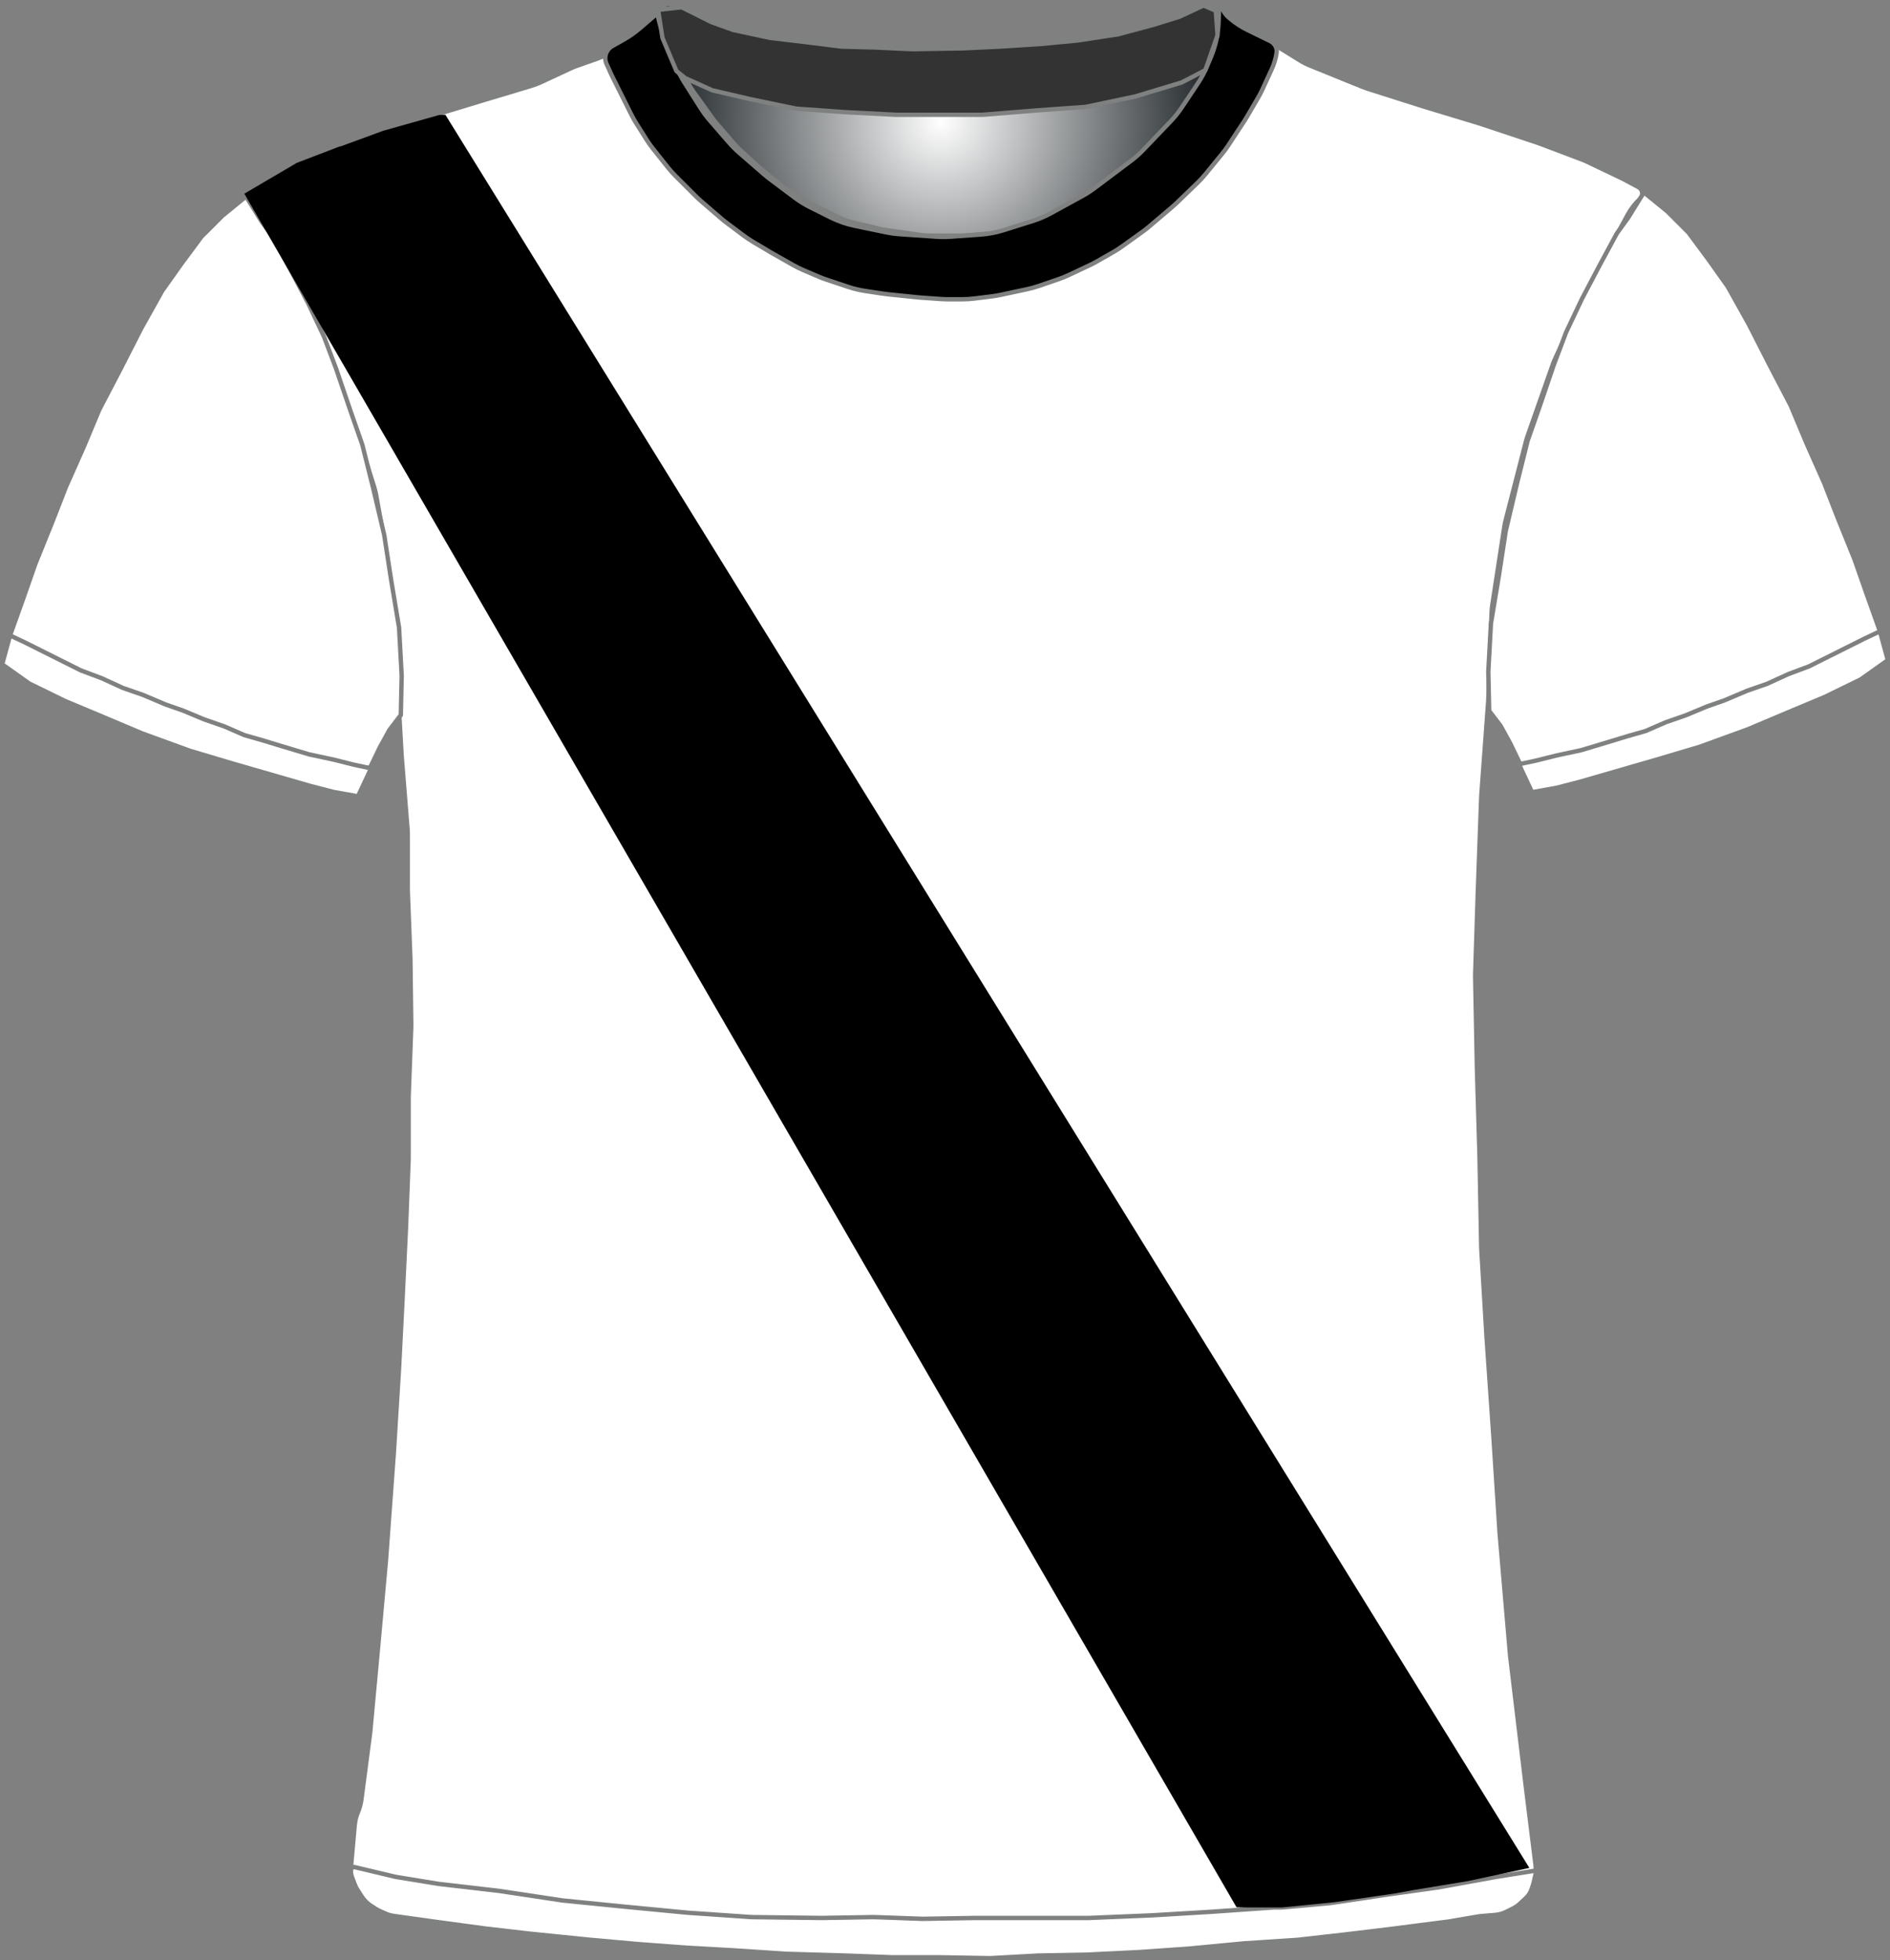 <?xml version="1.0" encoding="UTF-8" standalone="no"?>
<!DOCTYPE svg PUBLIC "-//W3C//DTD SVG 1.1//EN" "http://www.w3.org/Graphics/SVG/1.1/DTD/svg11.dtd">
<svg xmlns="http://www.w3.org/2000/svg" xmlns:xl="http://www.w3.org/1999/xlink" version="1.1" viewBox="55.5 31.5 432.405 448.4" width="432.405pt" height="448.4pt" xmlns:dc="http://purl.org/dc/elements/1.1/">
  <rect x="55.5" y="31.5" width="432.405" height="448.4" fill="#808080" stroke="none"/>
  <defs>
    <radialGradient cx="0" cy="0" r="1" id="Gradient" gradientUnits="userSpaceOnUse">
      <stop offset="0" stop-color="white"/>
      <stop offset="1" stop-color="#030a0e"/>
    </radialGradient>
    <radialGradient id="Obj_Gradient" xl:href="#Gradient" gradientTransform="translate(270.759 59.4) scale(70.263)"/>
  </defs>
  <g stroke="none" stroke-opacity="1" stroke-dasharray="none" fill="none" fill-opacity="1">
    <title>tottenham</title>
    <g>
      <title>Capa 1</title>
      <path d="M 209.006 32.59 L 217.171 35.708 C 218.029 36.036 218.906 36.312 219.797 36.534 L 233.514 39.964 C 234.676 40.254 235.858 40.453 237.051 40.56 L 254.577 42.121 C 255.165 42.174 255.755 42.204 256.345 42.211 L 271.824 42.395 C 272.114 42.398 272.404 42.396 272.695 42.389 L 287.118 42.014 C 287.479 42.005 287.839 41.987 288.199 41.96 L 302.571 40.909 C 303.562 40.836 304.548 40.7 305.521 40.5 L 317.094 38.122 C 318.136 37.907 319.162 37.621 320.165 37.265 L 331.917 33.09 C 333.007 32.703 334.21 33.234 334.659 34.3 L 334.659 34.3 C 335.181 35.54 335.333 36.905 335.097 38.229 L 334.916 39.24 C 334.613 40.941 334.118 42.603 333.442 44.193 L 331.899 47.824 C 331.34 49.139 330.661 50.398 329.868 51.586 L 326.183 57.115 C 325.435 58.236 324.591 59.29 323.659 60.263 L 317.364 66.838 C 316.495 67.744 315.555 68.578 314.55 69.332 L 306.176 75.613 C 305.299 76.27 304.377 76.864 303.416 77.39 L 296.231 81.321 C 294.92 82.039 293.542 82.627 292.116 83.077 L 285.443 85.184 C 283.727 85.726 281.952 86.065 280.156 86.193 L 273.27 86.685 C 272.197 86.762 271.121 86.763 270.049 86.689 L 261.612 86.107 C 260.578 86.036 259.55 85.895 258.535 85.685 L 251.4 84.208 C 249.448 83.805 247.556 83.149 245.774 82.257 L 241.114 79.927 C 239.88 79.31 238.704 78.584 237.6 77.756 L 231.918 73.494 C 231.479 73.165 231.052 72.82 230.637 72.46 L 224.882 67.462 C 224.068 66.755 223.304 65.991 222.597 65.177 L 218.192 60.104 C 217.438 59.236 216.75 58.312 216.134 57.341 L 212.4 51.453 C 212.04 50.885 211.704 50.301 211.395 49.703 L 209.775 46.57 C 209.166 45.392 208.659 44.164 208.262 42.899 L 206.982 38.826 C 206.767 38.142 206.584 37.449 206.434 36.749 L 206.359 36.4 C 206.165 35.492 206.272 34.544 206.665 33.703 L 206.759 33.5 C 207.154 32.655 208.134 32.258 209.006 32.59 Z" fill="url(#Obj_Gradient)"/>
      <path d="M 209.006 32.59 L 217.171 35.708 C 218.029 36.036 218.906 36.312 219.797 36.534 L 233.514 39.964 C 234.676 40.254 235.858 40.453 237.051 40.56 L 254.577 42.121 C 255.165 42.174 255.755 42.204 256.345 42.211 L 271.824 42.395 C 272.114 42.398 272.404 42.396 272.695 42.389 L 287.118 42.014 C 287.479 42.005 287.839 41.987 288.199 41.96 L 302.571 40.909 C 303.562 40.836 304.548 40.7 305.521 40.5 L 317.094 38.122 C 318.136 37.907 319.162 37.621 320.165 37.265 L 331.917 33.09 C 333.007 32.703 334.21 33.234 334.659 34.3 L 334.659 34.3 C 335.181 35.54 335.333 36.905 335.097 38.229 L 334.916 39.24 C 334.613 40.941 334.118 42.603 333.442 44.193 L 331.899 47.824 C 331.34 49.139 330.661 50.398 329.868 51.586 L 326.183 57.115 C 325.435 58.236 324.591 59.29 323.659 60.263 L 317.364 66.838 C 316.495 67.744 315.555 68.578 314.55 69.332 L 306.176 75.613 C 305.299 76.27 304.377 76.864 303.416 77.39 L 296.231 81.321 C 294.92 82.039 293.542 82.627 292.116 83.077 L 285.443 85.184 C 283.727 85.726 281.952 86.065 280.156 86.193 L 273.27 86.685 C 272.197 86.762 271.121 86.763 270.049 86.689 L 261.612 86.107 C 260.578 86.036 259.55 85.895 258.535 85.685 L 251.4 84.208 C 249.448 83.805 247.556 83.149 245.774 82.257 L 241.114 79.927 C 239.88 79.31 238.704 78.584 237.6 77.756 L 231.918 73.494 C 231.479 73.165 231.052 72.82 230.637 72.46 L 224.882 67.462 C 224.068 66.755 223.304 65.991 222.597 65.177 L 218.192 60.104 C 217.438 59.236 216.75 58.312 216.134 57.341 L 212.4 51.453 C 212.04 50.885 211.704 50.301 211.395 49.703 L 209.775 46.57 C 209.166 45.392 208.659 44.164 208.262 42.899 L 206.982 38.826 C 206.767 38.142 206.584 37.449 206.434 36.749 L 206.359 36.4 C 206.165 35.492 206.272 34.544 206.665 33.703 L 206.759 33.5 C 207.154 32.655 208.134 32.258 209.006 32.59 Z" stroke="#7f8080" stroke-linecap="round" stroke-linejoin="round" stroke-width="1"/>
      <path d="M 144.973 469.264 L 158.716 471.554 C 158.899 471.585 159.083 471.612 159.267 471.636 L 187.621 475.352 C 187.867 475.384 188.115 475.41 188.362 475.431 L 218.605 477.968 C 218.862 477.989 219.12 478.005 219.377 478.014 L 258.308 479.39 C 258.497 479.397 258.685 479.4 258.874 479.4 L 290.341 479.4 C 290.507 479.4 290.674 479.397 290.841 479.392 L 315.875 478.61 C 316.086 478.603 316.296 478.593 316.506 478.578 L 338.553 477.017 C 338.712 477.006 338.87 476.992 339.028 476.976 L 364.288 474.43 C 364.49 474.41 364.691 474.386 364.892 474.358 L 388.685 471.043 C 388.889 471.014 389.092 470.982 389.295 470.946 L 398.491 469.3 C 403.818 468.347 407.469 463.393 406.802 458.023 L 404.595 440.232 C 404.592 440.211 404.589 440.189 404.587 440.168 L 401.023 410.469 C 401.002 410.29 400.983 410.11 400.968 409.93 L 398.605 382.37 C 398.596 382.257 398.587 382.143 398.58 382.029 L 397.193 360.438 C 397.192 360.413 397.19 360.387 397.188 360.362 L 395.596 337.276 C 395.593 337.225 395.589 337.175 395.586 337.124 L 394.41 317.322 C 394.397 317.107 394.389 316.893 394.385 316.678 L 393.992 296.083 C 393.991 296.028 393.99 295.972 393.988 295.917 L 393.393 275.683 C 393.392 275.628 393.39 275.572 393.389 275.517 L 392.999 255.008 C 392.993 254.736 392.995 254.464 393.004 254.193 L 393.59 235.833 C 393.59 235.811 393.591 235.789 393.592 235.767 L 394.38 213.898 C 394.387 213.699 394.398 213.501 394.413 213.303 L 395.97 192.082 C 395.984 191.894 395.994 191.706 396.002 191.517 L 396.756 171.618 C 396.779 171.007 396.837 170.397 396.931 169.792 L 399.67 151.988 C 399.75 151.463 399.857 150.942 399.99 150.428 L 404.618 132.47 C 404.733 132.024 404.868 131.582 405.021 131.147 L 410.741 114.908 C 410.908 114.436 411.096 113.973 411.305 113.519 L 416.837 101.534 C 416.939 101.311 417.047 101.091 417.16 100.874 L 422.522 90.532 C 422.568 90.444 422.614 90.356 422.662 90.269 L 427.878 80.652 C 428.615 79.293 429.565 78.06 430.691 77 L 430.691 77 C 431.366 76.365 431.398 75.302 430.763 74.627 C 430.638 74.495 430.493 74.383 430.333 74.298 L 427.119 72.576 C 426.9 72.459 426.679 72.347 426.455 72.24 L 418.601 68.491 C 418.194 68.297 417.78 68.12 417.358 67.961 L 407.683 64.31 C 407.488 64.237 407.292 64.167 407.094 64.101 L 394.4 59.87 C 394.26 59.823 394.121 59.779 393.98 59.736 L 381.097 55.832 C 381.026 55.811 380.956 55.789 380.885 55.766 L 368.381 51.788 C 367.988 51.663 367.599 51.522 367.216 51.367 L 355.24 46.507 C 354.409 46.17 353.607 45.763 352.844 45.291 L 343.224 39.344 C 343.069 39.248 342.915 39.149 342.762 39.048 L 337.872 35.788 C 336.891 35.133 336.019 34.327 335.291 33.4 L 335.291 33.4 C 335.185 33.266 334.991 33.242 334.856 33.348 C 334.753 33.429 334.712 33.565 334.754 33.689 L 334.891 34.1 C 335.35 35.478 335.455 36.949 335.195 38.378 L 334.8 40.551 C 334.528 42.043 334.047 43.488 333.369 44.844 L 331.836 47.909 C 331.54 48.502 331.206 49.077 330.838 49.629 L 327.635 54.434 C 327.206 55.077 326.731 55.688 326.214 56.263 L 321.652 61.332 C 321.611 61.377 321.57 61.423 321.528 61.468 L 315.534 67.976 C 314.906 68.657 314.221 69.283 313.485 69.846 L 308.46 73.688 C 308.014 74.029 307.551 74.347 307.071 74.639 L 300.585 78.594 C 299.923 78.997 299.233 79.352 298.52 79.656 L 291.404 82.684 C 290.597 83.027 289.762 83.304 288.909 83.511 L 284.83 84.5 C 284.005 84.7 283.166 84.834 282.32 84.9 L 276.619 85.35 C 276.2 85.383 275.78 85.4 275.36 85.4 L 268.328 85.4 C 267.571 85.4 266.815 85.346 266.065 85.239 L 258.119 84.104 C 257.634 84.035 257.152 83.943 256.675 83.83 L 250.714 82.41 C 249.569 82.138 248.457 81.739 247.399 81.223 L 241.119 78.156 C 240.634 77.919 240.161 77.657 239.702 77.373 L 235.491 74.758 C 234.891 74.387 234.317 73.975 233.773 73.528 L 229.326 69.876 C 229.103 69.692 228.884 69.502 228.671 69.307 L 224.868 65.821 C 224.417 65.407 223.99 64.968 223.589 64.505 L 219.47 59.753 C 219.151 59.385 218.848 59.002 218.564 58.605 L 214.134 52.436 C 213.639 51.746 213.2 51.019 212.821 50.26 L 210.244 45.107 C 210.209 45.036 210.174 44.964 210.139 44.892 L 208.891 42.3 C 208.04 40.533 207.685 38.569 207.862 36.616 L 208.042 34.633 C 208.066 34.372 207.873 34.14 207.611 34.116 C 207.449 34.101 207.29 34.171 207.191 34.3 L 207.191 34.3 C 206.527 35.162 205.747 35.929 204.873 36.576 L 200.976 39.463 C 200.853 39.554 200.728 39.644 200.601 39.732 L 195.979 42.954 C 194.792 43.781 193.499 44.443 192.134 44.923 L 187.527 46.541 C 187.036 46.714 186.555 46.91 186.083 47.129 L 179.236 50.314 C 178.54 50.637 177.822 50.911 177.086 51.131 L 166.216 54.392 C 166.199 54.397 166.182 54.403 166.166 54.408 L 155.198 57.737 C 155.06 57.779 154.922 57.823 154.786 57.868 L 141.864 62.175 C 141.815 62.192 141.766 62.208 141.717 62.224 L 130.349 65.891 C 129.711 66.097 129.086 66.343 128.478 66.627 L 120.546 70.34 C 120.176 70.513 119.813 70.701 119.457 70.902 L 113.51 74.263 C 112.257 74.971 111.816 76.561 112.524 77.814 C 112.601 77.95 112.69 78.08 112.791 78.2 L 113.655 79.237 C 114.41 80.143 115.062 81.129 115.6 82.179 L 118.678 88.179 C 118.753 88.326 118.831 88.472 118.911 88.617 L 122.866 95.773 C 122.949 95.924 123.03 96.077 123.109 96.231 L 127.217 104.269 C 127.466 104.756 127.69 105.256 127.888 105.766 L 131.371 114.748 C 131.384 114.783 131.398 114.817 131.411 114.852 L 135.008 123.938 C 135.13 124.246 135.242 124.558 135.345 124.873 L 137.967 132.926 C 137.983 132.975 137.999 133.025 138.014 133.075 L 141.086 142.833 C 141.289 143.477 141.451 144.133 141.571 144.798 L 143.556 155.807 C 143.579 155.936 143.601 156.064 143.621 156.193 L 145.327 167.187 C 145.369 167.462 145.405 167.739 145.433 168.016 L 146.321 176.713 C 146.367 177.171 146.394 177.63 146.401 178.091 L 146.586 190.066 C 146.589 190.289 146.597 190.511 146.61 190.733 L 147.38 204.215 C 147.387 204.338 147.396 204.462 147.406 204.585 L 148.739 221.159 C 148.774 221.586 148.791 222.014 148.791 222.443 L 148.791 234.892 C 148.791 235.097 148.795 235.302 148.803 235.507 L 149.383 250.596 C 149.388 250.732 149.392 250.868 149.393 251.004 L 149.586 265.8 C 149.589 266.067 149.586 266.333 149.576 266.6 L 149.002 282.104 C 148.994 282.301 148.991 282.499 148.991 282.696 L 148.991 296.292 C 148.991 296.497 148.987 296.702 148.979 296.907 L 148.394 312.122 C 148.392 312.174 148.39 312.226 148.387 312.278 L 147.592 328.781 C 147.591 328.794 147.59 328.807 147.59 328.819 L 146.795 344.511 C 146.792 344.57 146.789 344.63 146.785 344.689 L 145.596 363.91 C 145.593 363.97 145.589 364.03 145.584 364.09 L 143.801 388.459 C 143.794 388.553 143.787 388.647 143.778 388.74 L 141.992 408.385 C 141.991 408.395 141.99 408.405 141.989 408.415 L 140.219 427.5 C 140.2 427.7 140.178 427.9 140.152 428.099 L 138.191 443.072 C 138.058 444.086 137.789 445.078 137.391 446.02 L 137.391 446.02 C 136.993 446.961 136.745 447.957 136.654 448.975 L 135.891 457.52 C 135.383 463.207 139.341 468.325 144.973 469.264 Z" fill="white"/>
      <path d="M 144.973 469.264 L 158.716 471.554 C 158.899 471.585 159.083 471.612 159.267 471.636 L 187.621 475.352 C 187.867 475.384 188.115 475.41 188.362 475.431 L 218.605 477.968 C 218.862 477.989 219.12 478.005 219.377 478.014 L 258.308 479.39 C 258.497 479.397 258.685 479.4 258.874 479.4 L 290.341 479.4 C 290.507 479.4 290.674 479.397 290.841 479.392 L 315.875 478.61 C 316.086 478.603 316.296 478.593 316.506 478.578 L 338.553 477.017 C 338.712 477.006 338.87 476.992 339.028 476.976 L 364.288 474.43 C 364.49 474.41 364.691 474.386 364.892 474.358 L 388.685 471.043 C 388.889 471.014 389.092 470.982 389.295 470.946 L 398.491 469.3 C 403.818 468.347 407.469 463.393 406.802 458.023 L 404.595 440.232 C 404.592 440.211 404.589 440.189 404.587 440.168 L 401.023 410.469 C 401.002 410.29 400.983 410.11 400.968 409.93 L 398.605 382.37 C 398.596 382.257 398.587 382.143 398.58 382.029 L 397.193 360.438 C 397.192 360.413 397.19 360.387 397.188 360.362 L 395.596 337.276 C 395.593 337.225 395.589 337.175 395.586 337.124 L 394.41 317.322 C 394.397 317.107 394.389 316.893 394.385 316.678 L 393.992 296.083 C 393.991 296.028 393.99 295.972 393.988 295.917 L 393.393 275.683 C 393.392 275.628 393.39 275.572 393.389 275.517 L 392.999 255.008 C 392.993 254.736 392.995 254.464 393.004 254.193 L 393.59 235.833 C 393.59 235.811 393.591 235.789 393.592 235.767 L 394.38 213.898 C 394.387 213.699 394.398 213.501 394.413 213.303 L 395.97 192.082 C 395.984 191.894 395.994 191.706 396.002 191.517 L 396.756 171.618 C 396.779 171.007 396.837 170.397 396.931 169.792 L 399.67 151.988 C 399.75 151.463 399.857 150.942 399.99 150.428 L 404.618 132.47 C 404.733 132.024 404.868 131.582 405.021 131.147 L 410.741 114.908 C 410.908 114.436 411.096 113.973 411.305 113.519 L 416.837 101.534 C 416.939 101.311 417.047 101.091 417.16 100.874 L 422.522 90.532 C 422.568 90.444 422.614 90.356 422.662 90.269 L 427.878 80.652 C 428.615 79.293 429.565 78.06 430.691 77 L 430.691 77 C 431.366 76.365 431.398 75.302 430.763 74.627 C 430.638 74.495 430.493 74.383 430.333 74.298 L 427.119 72.576 C 426.9 72.459 426.679 72.347 426.455 72.24 L 418.601 68.491 C 418.194 68.297 417.78 68.12 417.358 67.961 L 407.683 64.31 C 407.488 64.237 407.292 64.167 407.094 64.101 L 394.4 59.87 C 394.26 59.823 394.121 59.779 393.98 59.736 L 381.097 55.832 C 381.026 55.811 380.956 55.789 380.885 55.766 L 368.381 51.788 C 367.988 51.663 367.599 51.522 367.216 51.367 L 355.24 46.507 C 354.409 46.17 353.607 45.763 352.844 45.291 L 343.224 39.344 C 343.069 39.248 342.915 39.149 342.762 39.048 L 337.872 35.788 C 336.891 35.133 336.019 34.327 335.291 33.4 L 335.291 33.4 C 335.185 33.266 334.991 33.242 334.856 33.348 C 334.753 33.429 334.712 33.565 334.754 33.689 L 334.891 34.1 C 335.35 35.478 335.455 36.949 335.195 38.378 L 334.8 40.551 C 334.528 42.043 334.047 43.488 333.369 44.844 L 331.836 47.909 C 331.54 48.502 331.206 49.077 330.838 49.629 L 327.635 54.434 C 327.206 55.077 326.731 55.688 326.214 56.263 L 321.652 61.332 C 321.611 61.377 321.57 61.423 321.528 61.468 L 315.534 67.976 C 314.906 68.657 314.221 69.283 313.485 69.846 L 308.46 73.688 C 308.014 74.029 307.551 74.347 307.071 74.639 L 300.585 78.594 C 299.923 78.997 299.233 79.352 298.52 79.656 L 291.404 82.684 C 290.597 83.027 289.762 83.304 288.909 83.511 L 284.83 84.5 C 284.005 84.7 283.166 84.834 282.32 84.9 L 276.619 85.35 C 276.2 85.383 275.78 85.4 275.36 85.4 L 268.328 85.4 C 267.571 85.4 266.815 85.346 266.065 85.239 L 258.119 84.104 C 257.634 84.035 257.152 83.943 256.675 83.83 L 250.714 82.41 C 249.569 82.138 248.457 81.739 247.399 81.223 L 241.119 78.156 C 240.634 77.919 240.161 77.657 239.702 77.373 L 235.491 74.758 C 234.891 74.387 234.317 73.975 233.773 73.528 L 229.326 69.876 C 229.103 69.692 228.884 69.502 228.671 69.307 L 224.868 65.821 C 224.417 65.407 223.99 64.968 223.589 64.505 L 219.47 59.753 C 219.151 59.385 218.848 59.002 218.564 58.605 L 214.134 52.436 C 213.639 51.746 213.2 51.019 212.821 50.26 L 210.244 45.107 C 210.209 45.036 210.174 44.964 210.139 44.892 L 208.891 42.3 C 208.04 40.533 207.685 38.569 207.862 36.616 L 208.042 34.633 C 208.066 34.372 207.873 34.14 207.611 34.116 C 207.449 34.101 207.29 34.171 207.191 34.3 L 207.191 34.3 C 206.527 35.162 205.747 35.929 204.873 36.576 L 200.976 39.463 C 200.853 39.554 200.728 39.644 200.601 39.732 L 195.979 42.954 C 194.792 43.781 193.499 44.443 192.134 44.923 L 187.527 46.541 C 187.036 46.714 186.555 46.91 186.083 47.129 L 179.236 50.314 C 178.54 50.637 177.822 50.911 177.086 51.131 L 166.216 54.392 C 166.199 54.397 166.182 54.403 166.166 54.408 L 155.198 57.737 C 155.06 57.779 154.922 57.823 154.786 57.868 L 141.864 62.175 C 141.815 62.192 141.766 62.208 141.717 62.224 L 130.349 65.891 C 129.711 66.097 129.086 66.343 128.478 66.627 L 120.546 70.34 C 120.176 70.513 119.813 70.701 119.457 70.902 L 113.51 74.263 C 112.257 74.971 111.816 76.561 112.524 77.814 C 112.601 77.95 112.69 78.08 112.791 78.2 L 113.655 79.237 C 114.41 80.143 115.062 81.129 115.6 82.179 L 118.678 88.179 C 118.753 88.326 118.831 88.472 118.911 88.617 L 122.866 95.773 C 122.949 95.924 123.03 96.077 123.109 96.231 L 127.217 104.269 C 127.466 104.756 127.69 105.256 127.888 105.766 L 131.371 114.748 C 131.384 114.783 131.398 114.817 131.411 114.852 L 135.008 123.938 C 135.13 124.246 135.242 124.558 135.345 124.873 L 137.967 132.926 C 137.983 132.975 137.999 133.025 138.014 133.075 L 141.086 142.833 C 141.289 143.477 141.451 144.133 141.571 144.798 L 143.556 155.807 C 143.579 155.936 143.601 156.064 143.621 156.193 L 145.327 167.187 C 145.369 167.462 145.405 167.739 145.433 168.016 L 146.321 176.713 C 146.367 177.171 146.394 177.63 146.401 178.091 L 146.586 190.066 C 146.589 190.289 146.597 190.511 146.61 190.733 L 147.38 204.215 C 147.387 204.338 147.396 204.462 147.406 204.585 L 148.739 221.159 C 148.774 221.586 148.791 222.014 148.791 222.443 L 148.791 234.892 C 148.791 235.097 148.795 235.302 148.803 235.507 L 149.383 250.596 C 149.388 250.732 149.392 250.868 149.393 251.004 L 149.586 265.8 C 149.589 266.067 149.586 266.333 149.576 266.6 L 149.002 282.104 C 148.994 282.301 148.991 282.499 148.991 282.696 L 148.991 296.292 C 148.991 296.497 148.987 296.702 148.979 296.907 L 148.394 312.122 C 148.392 312.174 148.39 312.226 148.387 312.278 L 147.592 328.781 C 147.591 328.794 147.59 328.807 147.59 328.819 L 146.795 344.511 C 146.792 344.57 146.789 344.63 146.785 344.689 L 145.596 363.91 C 145.593 363.97 145.589 364.03 145.584 364.09 L 143.801 388.459 C 143.794 388.553 143.787 388.647 143.778 388.74 L 141.992 408.385 C 141.991 408.395 141.99 408.405 141.989 408.415 L 140.219 427.5 C 140.2 427.7 140.178 427.9 140.152 428.099 L 138.191 443.072 C 138.058 444.086 137.789 445.078 137.391 446.02 L 137.391 446.02 C 136.993 446.961 136.745 447.957 136.654 448.975 L 135.891 457.52 C 135.383 463.207 139.341 468.325 144.973 469.264 Z" stroke="#7f8080" stroke-linecap="round" stroke-linejoin="round" stroke-width="1"/>
      <path d="M 56 183.446 L 62.2 187.846 L 70.4 191.846 L 79 195.446 L 88 199.246 L 99 203.246 L 108.4 206.046 L 117.4 208.646 L 126.4 211.246 L 131.8 212.646 L 137.4 213.646 L 139.8 207.846 L 142.4 202.446 L 144.6 198.446 L 147.2 195.046 L 147.4 186.046 L 146.8 175.046 L 145 164.246 L 143.4 153.846 L 140.8 142.846 L 138.4 133.246 L 135.6 125.246 L 132.4 115.846 L 129.6 108.446 L 126 100.846 L 122 93.246 L 118 85.846 L 115.4 82.246 L 111.8 76.446 L 106.4 80.846 L 101.6 85.646 L 97 91.846 L 92.6 98.046 L 87.8 106.646 L 83 116.046 L 78.2 125.246 L 74.6 133.846 L 70.6 142.846 L 67.4 151.046 L 63.6 160.446 L 60.8 168.446 L 57.8 176.846 Z" fill="white"/>
      <path d="M 56 183.446 L 62.2 187.846 L 70.4 191.846 L 79 195.446 L 88 199.246 L 99 203.246 L 108.4 206.046 L 117.4 208.646 L 126.4 211.246 L 131.8 212.646 L 137.4 213.646 L 139.8 207.846 L 142.4 202.446 L 144.6 198.446 L 147.2 195.046 L 147.4 186.046 L 146.8 175.046 L 145 164.246 L 143.4 153.846 L 140.8 142.846 L 138.4 133.246 L 135.6 125.246 L 132.4 115.846 L 129.6 108.446 L 126 100.846 L 122 93.246 L 118 85.846 L 115.4 82.246 L 111.8 76.446 L 106.4 80.846 L 101.6 85.646 L 97 91.846 L 92.6 98.046 L 87.8 106.646 L 83 116.046 L 78.2 125.246 L 74.6 133.846 L 70.6 142.846 L 67.4 151.046 L 63.6 160.446 L 60.8 168.446 L 57.8 176.846 Z" stroke="#7f8080" stroke-linecap="round" stroke-linejoin="round" stroke-width="1"/>
      <path d="M 487.405 182.503 L 481.205 186.903 L 473.005 190.903 L 464.405 194.503 L 455.405 198.303 L 444.405 202.303 L 435.005 205.103 L 426.005 207.703 L 417.005 210.303 L 411.605 211.703 L 406.005 212.703 L 403.605 206.903 L 401.005 201.503 L 398.805 197.503 L 396.205 194.103 L 396.005 185.103 L 396.605 174.103 L 398.405 163.303 L 400.005 152.903 L 402.605 141.903 L 405.005 132.303 L 407.805 124.303 L 411.005 114.903 L 413.805 107.503 L 417.405 99.903 L 421.405 92.303 L 425.405 84.903 L 428.005 81.303 L 431.605 75.503 L 437.005 79.903 L 441.805 84.703 L 446.405 90.903 L 450.805 97.103 L 455.605 105.703 L 460.405 115.103 L 465.205 124.303 L 468.805 132.903 L 472.805 141.903 L 476.005 150.103 L 479.805 159.503 L 482.605 167.503 L 485.605 175.903 Z" fill="white"/>
      <path d="M 487.405 182.503 L 481.205 186.903 L 473.005 190.903 L 464.405 194.503 L 455.405 198.303 L 444.405 202.303 L 435.005 205.103 L 426.005 207.703 L 417.005 210.303 L 411.605 211.703 L 406.005 212.703 L 403.605 206.903 L 401.005 201.503 L 398.805 197.503 L 396.205 194.103 L 396.005 185.103 L 396.605 174.103 L 398.405 163.303 L 400.005 152.903 L 402.605 141.903 L 405.005 132.303 L 407.805 124.303 L 411.005 114.903 L 413.805 107.503 L 417.405 99.903 L 421.405 92.303 L 425.405 84.903 L 428.005 81.303 L 431.605 75.503 L 437.005 79.903 L 441.805 84.703 L 446.405 90.903 L 450.805 97.103 L 455.605 105.703 L 460.405 115.103 L 465.205 124.303 L 468.805 132.903 L 472.805 141.903 L 476.005 150.103 L 479.805 159.503 L 482.605 167.503 L 485.605 175.903 Z" stroke="#7f8080" stroke-linecap="round" stroke-linejoin="round" stroke-width="1"/>
      <path d="M 56 183.446 L 62.2 187.846 L 70.4 191.846 L 79 195.446 L 88 199.246 L 99 203.246 L 108.4 206.046 L 117.4 208.646 L 126.4 211.246 L 131.8 212.646 L 137.4 213.646 L 140.4 207.246 L 136.6 206.446 L 131.8 205.246 L 126.2 204.046 L 120.2 202.246 L 115.6 200.846 L 111.4 199.646 L 106.8 197.646 L 102.2 196.046 L 97.4 194.046 L 93.4 192.646 L 88.2 190.446 L 83.6 188.846 L 78.8 186.646 L 74 184.846 L 70 182.846 L 65.6 180.646 L 61.2 178.446 L 57.8 176.846 Z" fill="white"/>
      <path d="M 56 183.446 L 62.2 187.846 L 70.4 191.846 L 79 195.446 L 88 199.246 L 99 203.246 L 108.4 206.046 L 117.4 208.646 L 126.4 211.246 L 131.8 212.646 L 137.4 213.646 L 140.4 207.246 L 136.6 206.446 L 131.8 205.246 L 126.2 204.046 L 120.2 202.246 L 115.6 200.846 L 111.4 199.646 L 106.8 197.646 L 102.2 196.046 L 97.4 194.046 L 93.4 192.646 L 88.2 190.446 L 83.6 188.846 L 78.8 186.646 L 74 184.846 L 70 182.846 L 65.6 180.646 L 61.2 178.446 L 57.8 176.846 Z" stroke="#7f8080" stroke-linecap="round" stroke-linejoin="round" stroke-width="1"/>
      <path d="M 487.405 182.503 L 481.205 186.903 L 473.005 190.903 L 464.405 194.503 L 455.405 198.303 L 444.405 202.303 L 435.005 205.103 L 426.005 207.703 L 417.005 210.303 L 411.605 211.703 L 406.005 212.703 L 403.005 206.303 L 406.805 205.503 L 411.605 204.303 L 417.205 203.103 L 423.205 201.303 L 427.805 199.903 L 432.005 198.703 L 436.605 196.703 L 441.205 195.103 L 446.005 193.103 L 450.005 191.703 L 455.205 189.503 L 459.805 187.903 L 464.605 185.703 L 469.405 183.903 L 473.405 181.903 L 477.805 179.703 L 482.205 177.503 L 485.605 175.903 Z" fill="white"/>
      <path d="M 487.405 182.503 L 481.205 186.903 L 473.005 190.903 L 464.405 194.503 L 455.405 198.303 L 444.405 202.303 L 435.005 205.103 L 426.005 207.703 L 417.005 210.303 L 411.605 211.703 L 406.005 212.703 L 403.005 206.303 L 406.805 205.503 L 411.605 204.303 L 417.205 203.103 L 423.205 201.303 L 427.805 199.903 L 432.005 198.703 L 436.605 196.703 L 441.205 195.103 L 446.005 193.103 L 450.005 191.703 L 455.205 189.503 L 459.805 187.903 L 464.605 185.703 L 469.405 183.903 L 473.405 181.903 L 477.805 179.703 L 482.205 177.503 L 485.605 175.903 Z" stroke="#7f8080" stroke-linecap="round" stroke-linejoin="round" stroke-width="1"/>
      <path d="M 206.572 33.964 L 201.843 38.017 C 200.693 39.003 199.448 39.873 198.126 40.614 L 195.6 42.032 C 194.164 42.837 193.584 44.606 194.262 46.105 L 195.28 48.352 C 195.402 48.62 195.528 48.887 195.66 49.15 L 197.462 52.755 L 199.949 57.729 C 200.291 58.412 200.667 59.078 201.075 59.725 L 203.401 63.408 C 203.842 64.105 204.319 64.778 204.832 65.424 L 208.243 69.722 C 208.789 70.41 209.374 71.066 209.995 71.687 L 214.661 76.353 C 215.062 76.754 215.477 77.14 215.907 77.51 L 220.47 81.444 C 220.865 81.784 221.271 82.111 221.688 82.424 L 225.663 85.405 C 226.329 85.904 227.021 86.367 227.737 86.792 L 231.87 89.241 C 231.998 89.317 232.127 89.391 232.257 89.465 L 236.954 92.127 C 237.692 92.545 238.453 92.922 239.233 93.257 L 242.783 94.778 C 243.369 95.029 243.965 95.256 244.57 95.457 L 249.588 97.13 C 250.835 97.546 252.116 97.854 253.416 98.051 L 257.515 98.672 C 257.88 98.727 258.246 98.774 258.613 98.811 L 265.495 99.517 C 265.74 99.542 265.985 99.563 266.231 99.581 L 270.758 99.898 C 271.294 99.936 271.831 99.955 272.368 99.955 L 275.63 99.955 C 276.584 99.955 277.537 99.895 278.483 99.777 L 282.472 99.279 C 283.132 99.196 283.788 99.085 284.438 98.946 L 290.52 97.642 C 291.414 97.451 292.296 97.206 293.161 96.91 L 297.67 95.364 C 298.464 95.091 299.243 94.775 300.003 94.418 L 304.837 92.143 C 305.387 91.884 305.927 91.604 306.455 91.302 L 310.223 89.149 C 310.915 88.753 311.587 88.321 312.235 87.856 L 316.911 84.495 C 317.412 84.135 317.898 83.755 318.368 83.356 L 323.689 78.841 C 324.071 78.517 324.443 78.18 324.803 77.832 L 329.502 73.284 C 330.142 72.665 330.745 72.009 331.309 71.321 L 335.102 66.684 C 335.608 66.065 336.083 65.42 336.522 64.751 L 340.139 59.247 C 340.355 58.919 340.562 58.585 340.76 58.247 L 343.283 53.943 C 343.669 53.285 344.022 52.607 344.341 51.914 L 346.459 47.303 C 346.992 46.143 347.363 44.915 347.562 43.655 L 347.562 43.655 C 347.741 42.525 347.161 41.412 346.134 40.91 L 340.841 38.322 C 339.526 37.679 338.292 36.885 337.162 35.955 L 336.756 35.62 C 335.912 34.925 335.289 33.999 334.962 32.955 L 334.962 32.955 C 334.916 32.805 334.757 32.722 334.608 32.769 C 334.492 32.805 334.413 32.91 334.409 33.03 L 334.3 36.453 C 334.209 39.296 333.592 42.098 332.479 44.716 L 331.602 46.779 C 331.043 48.093 330.364 49.353 329.572 50.541 L 325.886 56.07 C 325.138 57.191 324.294 58.244 323.362 59.218 L 317.067 65.792 C 316.199 66.699 315.258 67.533 314.254 68.286 L 305.879 74.568 C 305.002 75.225 304.08 75.819 303.119 76.345 L 295.934 80.276 C 294.623 80.993 293.245 81.581 291.82 82.031 L 285.147 84.139 C 283.43 84.681 281.655 85.02 279.859 85.148 L 272.973 85.64 C 271.901 85.716 270.824 85.718 269.752 85.644 L 261.315 85.062 C 260.281 84.991 259.253 84.849 258.238 84.639 L 251.103 83.163 C 249.151 82.759 247.26 82.103 245.477 81.212 L 240.817 78.882 C 239.583 78.265 238.407 77.538 237.303 76.71 L 231.621 72.449 C 231.182 72.12 230.755 71.775 230.34 71.415 L 224.585 66.417 C 223.771 65.71 223.007 64.946 222.3 64.132 L 217.895 59.059 C 217.141 58.191 216.453 57.267 215.837 56.296 L 212.103 50.408 C 211.743 49.839 211.407 49.255 211.098 48.657 L 209.478 45.525 C 208.869 44.347 208.363 43.119 207.965 41.854 L 206.685 37.78 C 206.47 37.097 206.287 36.404 206.137 35.704 L 205.912 34.652 C 205.827 34.255 206.053 33.857 206.438 33.727 L 206.438 33.727 C 206.51 33.703 206.589 33.742 206.613 33.814 C 206.631 33.868 206.615 33.927 206.572 33.964 Z" fill="black"/>
      <path d="M 206.572 33.964 L 201.843 38.017 C 200.693 39.003 199.448 39.873 198.126 40.614 L 195.6 42.032 C 194.164 42.837 193.584 44.606 194.262 46.105 L 195.28 48.352 C 195.402 48.62 195.528 48.887 195.66 49.15 L 197.462 52.755 L 199.949 57.729 C 200.291 58.412 200.667 59.078 201.075 59.725 L 203.401 63.408 C 203.842 64.105 204.319 64.778 204.832 65.424 L 208.243 69.722 C 208.789 70.41 209.374 71.066 209.995 71.687 L 214.661 76.353 C 215.062 76.754 215.477 77.14 215.907 77.51 L 220.47 81.444 C 220.865 81.784 221.271 82.111 221.688 82.424 L 225.663 85.405 C 226.329 85.904 227.021 86.367 227.737 86.792 L 231.87 89.241 C 231.998 89.317 232.127 89.391 232.257 89.465 L 236.954 92.127 C 237.692 92.545 238.453 92.922 239.233 93.257 L 242.783 94.778 C 243.369 95.029 243.965 95.256 244.57 95.457 L 249.588 97.13 C 250.835 97.546 252.116 97.854 253.416 98.051 L 257.515 98.672 C 257.88 98.727 258.246 98.774 258.613 98.811 L 265.495 99.517 C 265.74 99.542 265.985 99.563 266.231 99.581 L 270.758 99.898 C 271.294 99.936 271.831 99.955 272.368 99.955 L 275.63 99.955 C 276.584 99.955 277.537 99.895 278.483 99.777 L 282.472 99.279 C 283.132 99.196 283.788 99.085 284.438 98.946 L 290.52 97.642 C 291.414 97.451 292.296 97.206 293.161 96.91 L 297.67 95.364 C 298.464 95.091 299.243 94.775 300.003 94.418 L 304.837 92.143 C 305.387 91.884 305.927 91.604 306.455 91.302 L 310.223 89.149 C 310.915 88.753 311.587 88.321 312.235 87.856 L 316.911 84.495 C 317.412 84.135 317.898 83.755 318.368 83.356 L 323.689 78.841 C 324.071 78.517 324.443 78.18 324.803 77.832 L 329.502 73.284 C 330.142 72.665 330.745 72.009 331.309 71.321 L 335.102 66.684 C 335.608 66.065 336.083 65.42 336.522 64.751 L 340.139 59.247 C 340.355 58.919 340.562 58.585 340.76 58.247 L 343.283 53.943 C 343.669 53.285 344.022 52.607 344.341 51.914 L 346.459 47.303 C 346.992 46.143 347.363 44.915 347.562 43.655 L 347.562 43.655 C 347.741 42.525 347.161 41.412 346.134 40.91 L 340.841 38.322 C 339.526 37.679 338.292 36.885 337.162 35.955 L 336.756 35.62 C 335.912 34.925 335.289 33.999 334.962 32.955 L 334.962 32.955 C 334.916 32.805 334.757 32.722 334.608 32.769 C 334.492 32.805 334.413 32.91 334.409 33.03 L 334.3 36.453 C 334.209 39.296 333.592 42.098 332.479 44.716 L 331.602 46.779 C 331.043 48.093 330.364 49.353 329.572 50.541 L 325.886 56.07 C 325.138 57.191 324.294 58.244 323.362 59.218 L 317.067 65.792 C 316.199 66.699 315.258 67.533 314.254 68.286 L 305.879 74.568 C 305.002 75.225 304.08 75.819 303.119 76.345 L 295.934 80.276 C 294.623 80.993 293.245 81.581 291.82 82.031 L 285.147 84.139 C 283.43 84.681 281.655 85.02 279.859 85.148 L 272.973 85.64 C 271.901 85.716 270.824 85.718 269.752 85.644 L 261.315 85.062 C 260.281 84.991 259.253 84.849 258.238 84.639 L 251.103 83.163 C 249.151 82.759 247.26 82.103 245.477 81.212 L 240.817 78.882 C 239.583 78.265 238.407 77.538 237.303 76.71 L 231.621 72.449 C 231.182 72.12 230.755 71.775 230.34 71.415 L 224.585 66.417 C 223.771 65.71 223.007 64.946 222.3 64.132 L 217.895 59.059 C 217.141 58.191 216.453 57.267 215.837 56.296 L 212.103 50.408 C 211.743 49.839 211.407 49.255 211.098 48.657 L 209.478 45.525 C 208.869 44.347 208.363 43.119 207.965 41.854 L 206.685 37.78 C 206.47 37.097 206.287 36.404 206.137 35.704 L 205.912 34.652 C 205.827 34.255 206.053 33.857 206.438 33.727 L 206.438 33.727 C 206.51 33.703 206.589 33.742 206.613 33.814 C 206.631 33.868 206.615 33.927 206.572 33.964 Z" stroke="#7f8080" stroke-linecap="round" stroke-linejoin="round" stroke-width="1"/>
      <path d="M 206.059 33.756 L 211.459 33.156 L 218.259 36.556 L 223.259 38.356 L 231.659 40.156 L 240.059 41.156 L 248.059 42.156 L 255.659 42.356 L 264.259 42.756 L 275.859 42.556 L 284.259 42.156 L 293.659 41.556 L 302.059 40.756 L 311.259 39.356 L 319.459 37.156 L 325.259 35.356 L 330.859 32.756 L 333.659 33.956 L 334.059 39.556 L 331.259 47.556 L 325.859 50.356 L 315.259 53.556 L 303.859 55.956 L 292.659 56.756 L 280.259 57.756 L 269.859 57.756 L 260.459 57.756 L 248.859 57.156 L 237.659 56.356 L 227.059 54.156 L 218.459 52.156 L 212.259 49.356 L 210.259 47.756 L 207.059 40.156 Z" fill="#333"/>
      <path d="M 206.059 33.756 L 211.459 33.156 L 218.259 36.556 L 223.259 38.356 L 231.659 40.156 L 240.059 41.156 L 248.059 42.156 L 255.659 42.356 L 264.259 42.756 L 275.859 42.556 L 284.259 42.156 L 293.659 41.556 L 302.059 40.756 L 311.259 39.356 L 319.459 37.156 L 325.259 35.356 L 330.859 32.756 L 333.659 33.956 L 334.059 39.556 L 331.259 47.556 L 325.859 50.356 L 315.259 53.556 L 303.859 55.956 L 292.659 56.756 L 280.259 57.756 L 269.859 57.756 L 260.459 57.756 L 248.859 57.156 L 237.659 56.356 L 227.059 54.156 L 218.459 52.156 L 212.259 49.356 L 210.259 47.756 L 207.059 40.156 Z" stroke="#7f8080" stroke-linecap="round" stroke-linejoin="round" stroke-width="1"/>
      <path d="M 135.813 459.2 L 135.813 459.2 C 135.748 459.726 135.81 460.259 135.996 460.755 L 136.647 462.491 C 136.824 462.962 137.051 463.413 137.325 463.836 L 138.292 465.332 C 138.833 466.168 139.547 466.879 140.384 467.417 L 141.462 468.11 C 141.762 468.303 142.077 468.473 142.403 468.618 L 143.72 469.204 C 144.317 469.469 144.947 469.649 145.594 469.74 L 154.604 471.001 C 154.614 471.003 154.624 471.004 154.634 471.005 L 166.35 472.594 C 166.396 472.6 166.442 472.606 166.488 472.611 L 176.771 473.798 C 176.803 473.801 176.835 473.805 176.867 473.808 L 190.577 475.199 C 190.605 475.202 190.633 475.205 190.661 475.207 L 201.767 476.199 C 201.802 476.202 201.837 476.205 201.872 476.207 L 212.558 476.999 C 212.599 477.002 212.639 477.005 212.68 477.007 L 223.188 477.602 C 223.209 477.603 223.23 477.604 223.25 477.605 L 235.293 478.395 C 235.377 478.401 235.461 478.405 235.545 478.407 L 248.993 478.803 C 249.01 478.803 249.028 478.804 249.046 478.804 L 259.69 479.199 C 259.776 479.202 259.862 479.203 259.949 479.203 L 270.558 479.203 C 270.599 479.203 270.64 479.204 270.681 479.204 L 281.767 479.399 C 281.935 479.402 282.103 479.399 282.271 479.39 L 292.892 478.81 C 292.977 478.806 293.062 478.803 293.146 478.801 L 303.911 478.605 C 303.983 478.604 304.055 478.602 304.127 478.598 L 316.146 478.007 C 316.195 478.005 316.244 478.002 316.292 477.998 L 327.532 477.209 C 327.59 477.205 327.648 477.201 327.706 477.195 L 340.116 476.013 C 340.185 476.007 340.254 476.001 340.322 475.997 L 352.254 475.214 C 352.364 475.207 352.474 475.197 352.584 475.185 L 362.996 474.006 C 363.011 474.004 363.027 474.002 363.043 474.001 L 372.99 472.807 C 373.01 472.805 373.029 472.802 373.048 472.8 L 386.884 471.022 C 386.981 471.01 387.078 470.995 387.175 470.978 L 393.728 469.855 C 393.929 469.821 394.132 469.795 394.335 469.778 L 397.567 469.511 C 398.456 469.438 399.323 469.195 400.121 468.796 L 401.608 468.053 C 402.208 467.752 402.762 467.367 403.253 466.909 L 404.589 465.663 C 405.195 465.097 405.651 464.387 405.913 463.6 L 406.208 462.716 C 406.278 462.505 406.338 462.292 406.388 462.076 L 406.858 460.041 C 406.893 459.888 406.86 459.728 406.766 459.602 L 406.766 459.602 C 406.676 459.48 406.525 459.418 406.375 459.442 L 397.896 460.791 C 397.845 460.799 397.794 460.808 397.743 460.817 L 384.758 463.178 C 384.666 463.195 384.572 463.21 384.479 463.223 L 373.249 464.799 C 373.229 464.802 373.209 464.805 373.189 464.808 L 360.02 466.773 C 359.886 466.793 359.752 466.809 359.617 466.822 L 349.109 467.772 C 348.903 467.791 348.697 467.8 348.49 467.801 L 347.056 467.803 C 346.898 467.803 346.74 467.809 346.583 467.82 L 332.453 468.801 C 332.43 468.803 332.408 468.804 332.385 468.805 L 319.082 469.6 C 319.04 469.602 318.998 469.604 318.956 469.606 L 304.765 470.197 C 304.668 470.201 304.571 470.203 304.473 470.203 L 291.219 470.203 L 278.678 470.203 C 278.639 470.203 278.6 470.204 278.561 470.204 L 266.803 470.4 C 266.68 470.402 266.558 470.401 266.436 470.397 L 255.602 470.01 C 255.48 470.006 255.358 470.004 255.236 470.006 L 243.521 470.202 C 243.453 470.203 243.385 470.203 243.317 470.202 L 227.615 470.006 C 227.484 470.004 227.354 469.999 227.224 469.99 L 212.914 469.01 C 212.851 469.005 212.788 469 212.724 468.994 L 198.233 467.605 C 198.224 467.604 198.214 467.603 198.205 467.602 L 184.393 466.221 C 184.277 466.209 184.162 466.195 184.047 466.177 L 169.737 464.021 C 169.659 464.009 169.58 463.999 169.501 463.99 L 155.981 462.422 C 155.873 462.41 155.766 462.395 155.659 462.377 L 146.267 460.844 C 146.102 460.817 145.938 460.784 145.775 460.745 L 136.698 458.587 C 136.309 458.494 135.92 458.734 135.827 459.122 C 135.821 459.148 135.816 459.174 135.813 459.2 Z" fill="white"/>
      <path d="M 135.813 459.2 L 135.813 459.2 C 135.748 459.726 135.81 460.259 135.996 460.755 L 136.647 462.491 C 136.824 462.962 137.051 463.413 137.325 463.836 L 138.292 465.332 C 138.833 466.168 139.547 466.879 140.384 467.417 L 141.462 468.11 C 141.762 468.303 142.077 468.473 142.403 468.618 L 143.72 469.204 C 144.317 469.469 144.947 469.649 145.594 469.74 L 154.604 471.001 C 154.614 471.003 154.624 471.004 154.634 471.005 L 166.35 472.594 C 166.396 472.6 166.442 472.606 166.488 472.611 L 176.771 473.798 C 176.803 473.801 176.835 473.805 176.867 473.808 L 190.577 475.199 C 190.605 475.202 190.633 475.205 190.661 475.207 L 201.767 476.199 C 201.802 476.202 201.837 476.205 201.872 476.207 L 212.558 476.999 C 212.599 477.002 212.639 477.005 212.68 477.007 L 223.188 477.602 C 223.209 477.603 223.23 477.604 223.25 477.605 L 235.293 478.395 C 235.377 478.401 235.461 478.405 235.545 478.407 L 248.993 478.803 C 249.01 478.803 249.028 478.804 249.046 478.804 L 259.69 479.199 C 259.776 479.202 259.862 479.203 259.949 479.203 L 270.558 479.203 C 270.599 479.203 270.64 479.204 270.681 479.204 L 281.767 479.399 C 281.935 479.402 282.103 479.399 282.271 479.39 L 292.892 478.81 C 292.977 478.806 293.062 478.803 293.146 478.801 L 303.911 478.605 C 303.983 478.604 304.055 478.602 304.127 478.598 L 316.146 478.007 C 316.195 478.005 316.244 478.002 316.292 477.998 L 327.532 477.209 C 327.59 477.205 327.648 477.201 327.706 477.195 L 340.116 476.013 C 340.185 476.007 340.254 476.001 340.322 475.997 L 352.254 475.214 C 352.364 475.207 352.474 475.197 352.584 475.185 L 362.996 474.006 C 363.011 474.004 363.027 474.002 363.043 474.001 L 372.99 472.807 C 373.01 472.805 373.029 472.802 373.048 472.8 L 386.884 471.022 C 386.981 471.01 387.078 470.995 387.175 470.978 L 393.728 469.855 C 393.929 469.821 394.132 469.795 394.335 469.778 L 397.567 469.511 C 398.456 469.438 399.323 469.195 400.121 468.796 L 401.608 468.053 C 402.208 467.752 402.762 467.367 403.253 466.909 L 404.589 465.663 C 405.195 465.097 405.651 464.387 405.913 463.6 L 406.208 462.716 C 406.278 462.505 406.338 462.292 406.388 462.076 L 406.858 460.041 C 406.893 459.888 406.86 459.728 406.766 459.602 L 406.766 459.602 C 406.676 459.48 406.525 459.418 406.375 459.442 L 397.896 460.791 C 397.845 460.799 397.794 460.808 397.743 460.817 L 384.758 463.178 C 384.666 463.195 384.572 463.21 384.479 463.223 L 373.249 464.799 C 373.229 464.802 373.209 464.805 373.189 464.808 L 360.02 466.773 C 359.886 466.793 359.752 466.809 359.617 466.822 L 349.109 467.772 C 348.903 467.791 348.697 467.8 348.49 467.801 L 347.056 467.803 C 346.898 467.803 346.74 467.809 346.583 467.82 L 332.453 468.801 C 332.43 468.803 332.408 468.804 332.385 468.805 L 319.082 469.6 C 319.04 469.602 318.998 469.604 318.956 469.606 L 304.765 470.197 C 304.668 470.201 304.571 470.203 304.473 470.203 L 291.219 470.203 L 278.678 470.203 C 278.639 470.203 278.6 470.204 278.561 470.204 L 266.803 470.4 C 266.68 470.402 266.558 470.401 266.436 470.397 L 255.602 470.01 C 255.48 470.006 255.358 470.004 255.236 470.006 L 243.521 470.202 C 243.453 470.203 243.385 470.203 243.317 470.202 L 227.615 470.006 C 227.484 470.004 227.354 469.999 227.224 469.99 L 212.914 469.01 C 212.851 469.005 212.788 469 212.724 468.994 L 198.233 467.605 C 198.224 467.604 198.214 467.603 198.205 467.602 L 184.393 466.221 C 184.277 466.209 184.162 466.195 184.047 466.177 L 169.737 464.021 C 169.659 464.009 169.58 463.999 169.501 463.99 L 155.981 462.422 C 155.873 462.41 155.766 462.395 155.659 462.377 L 146.267 460.844 C 146.102 460.817 145.938 460.784 145.775 460.745 L 136.698 458.587 C 136.309 458.494 135.92 458.734 135.827 459.122 C 135.821 459.148 135.816 459.174 135.813 459.2 Z" stroke="#7f8080" stroke-linecap="round" stroke-linejoin="round" stroke-width="1"/>
      <path d="M 111.4 75.8 L 123.4 68.756 L 133.2 65 L 133.4 65 L 143.214 61.4 L 156 57.8 L 157.4 57.756 L 405.4 458.756 L 391.4 461.756 L 379.014 463.8 L 374.614 464.6 L 360.814 466.6 L 348.814 467.8 L 339.814 467.8 L 338.4 467.756 Z" fill="black"/>
      <path d="M 111.4 75.8 L 123.4 68.756 L 133.2 65 L 133.4 65 L 143.214 61.4 L 156 57.8 L 157.4 57.756 L 405.4 458.756 L 391.4 461.756 L 379.014 463.8 L 374.614 464.6 L 360.814 466.6 L 348.814 467.8 L 339.814 467.8 L 338.4 467.756 Z" stroke="white" stroke-linecap="round" stroke-linejoin="round" stroke-width="0"/>
    </g>
  </g>
</svg>
